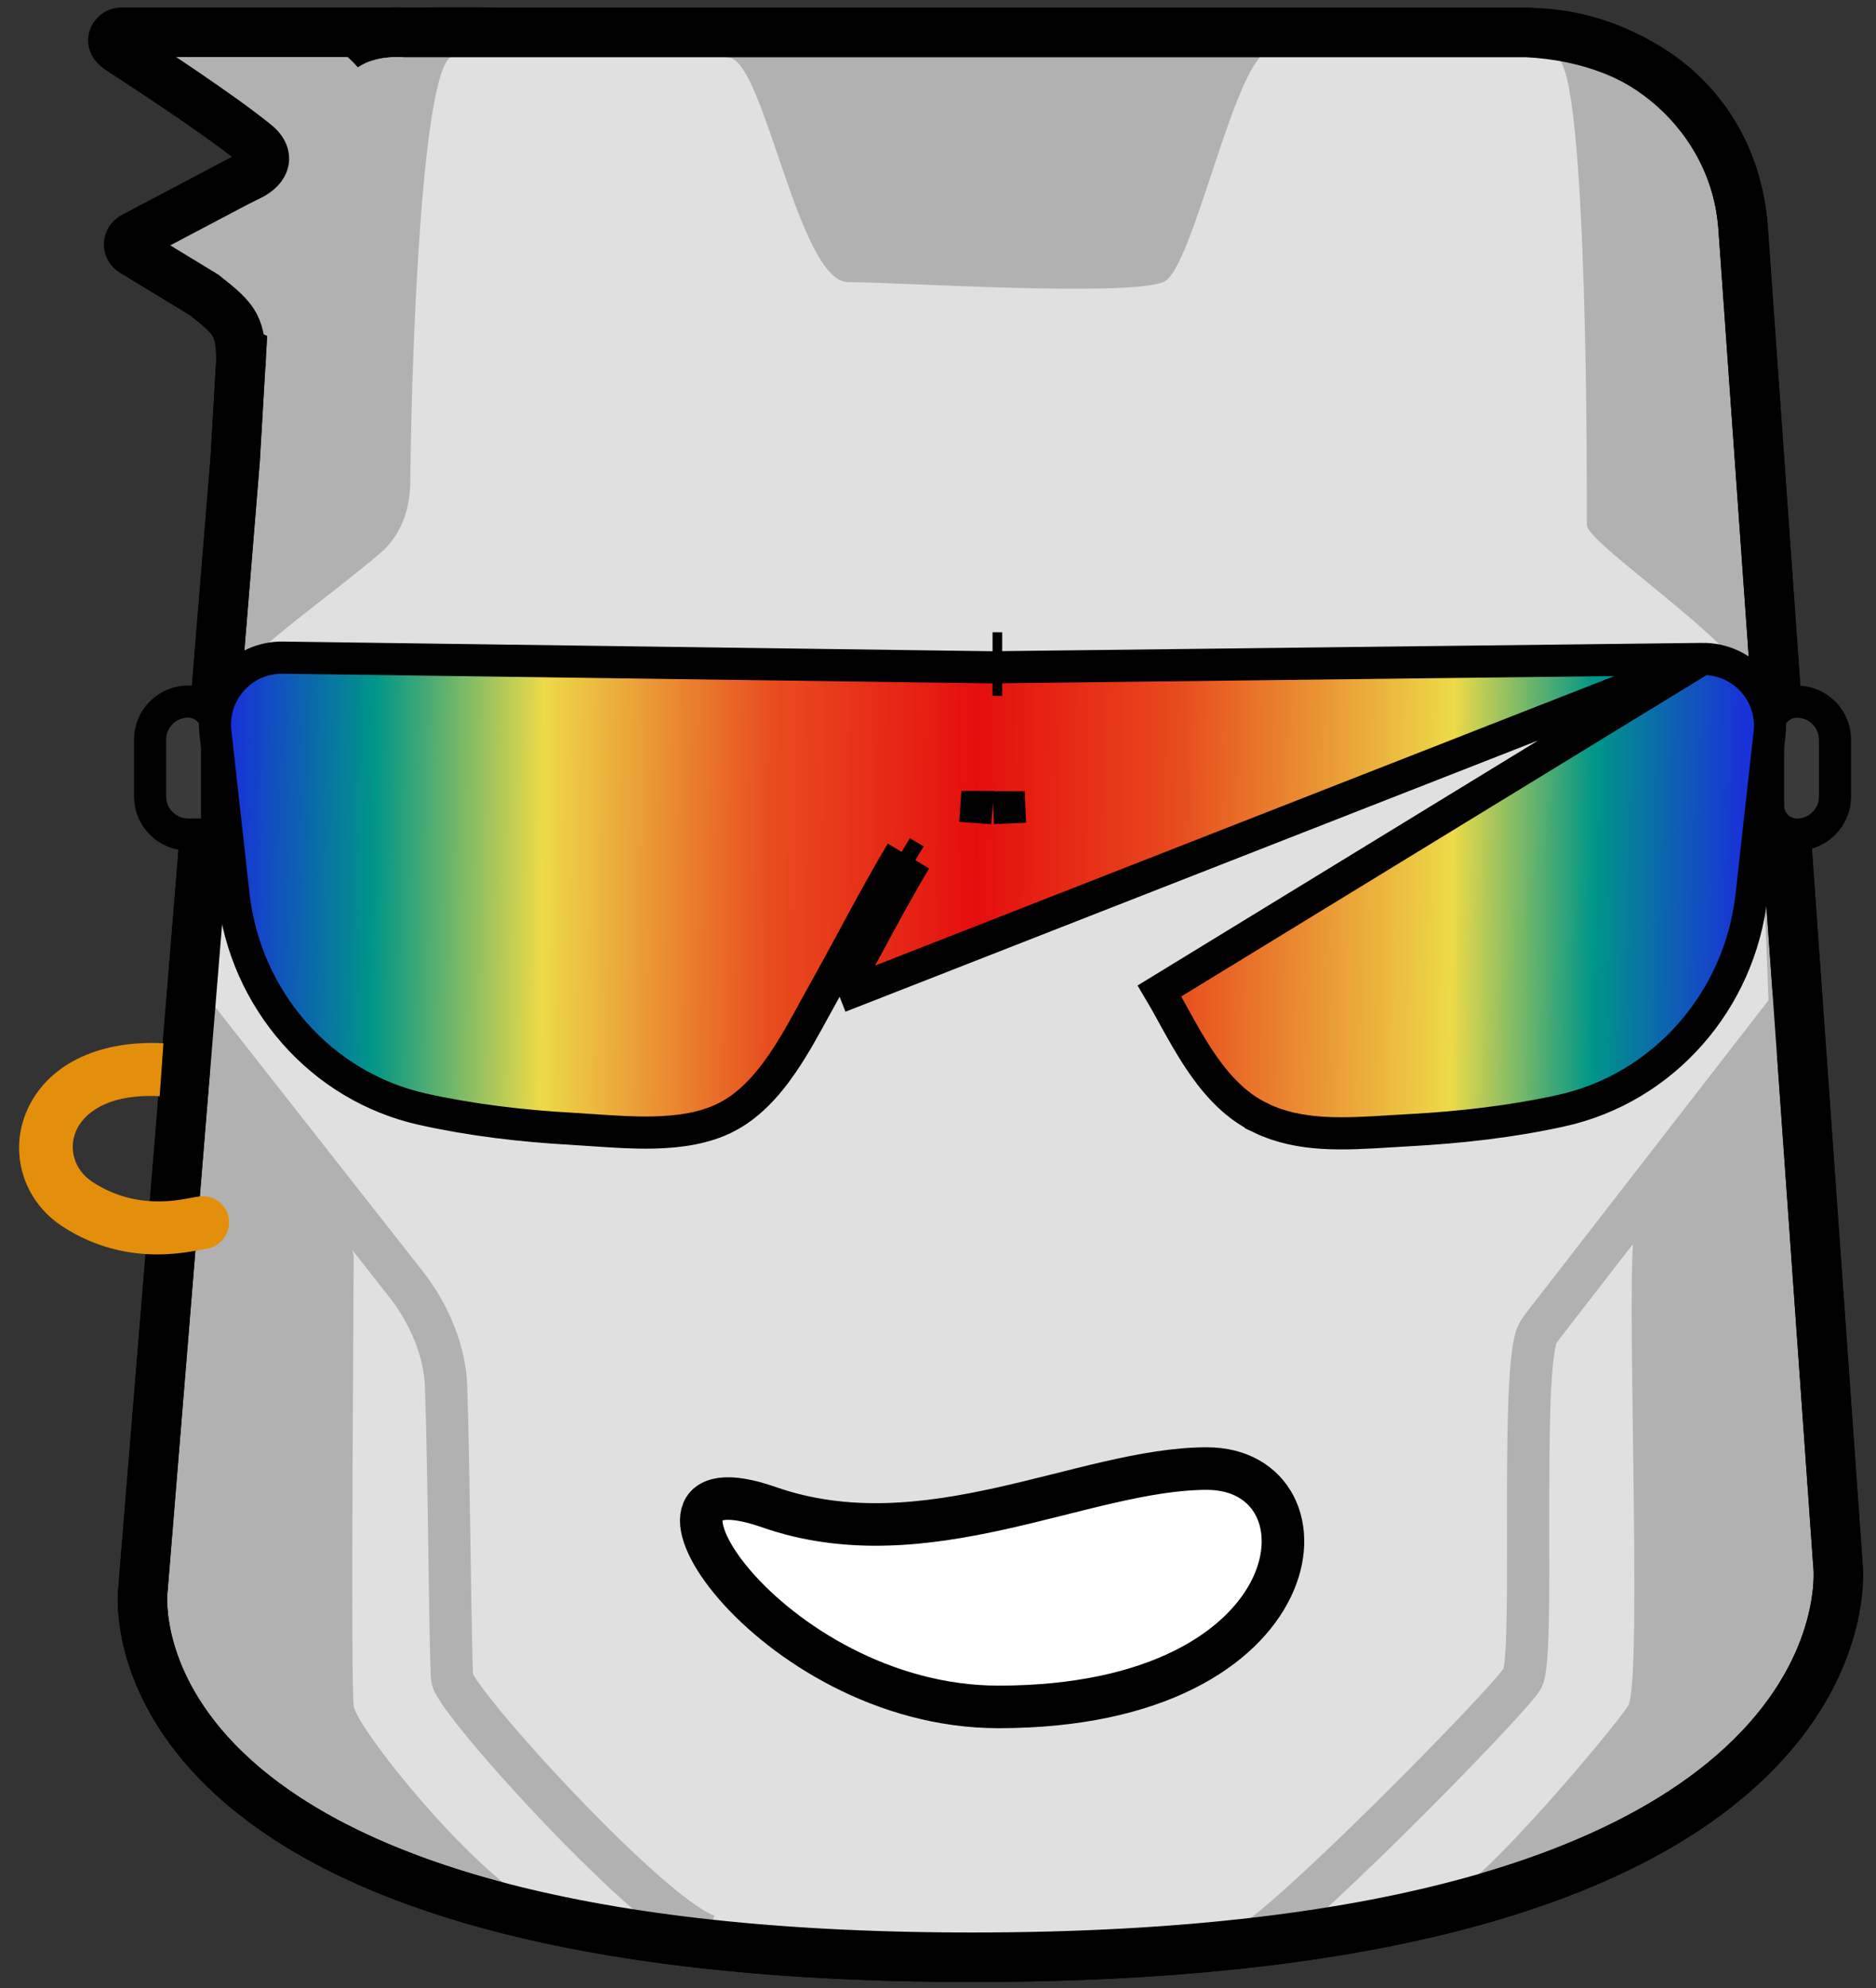 <svg width="67" height="71" viewBox="0 0 67 71" fill="none" xmlns="http://www.w3.org/2000/svg">
<rect x="0" y="0" width="67" height="71" fill="#333333" stroke="none"/>
<path d="M62.248 8.079L65.637 55.849C65.641 55.906 65.645 55.954 65.649 56.011C65.714 57.117 65.795 69.896 34.714 69.896C4.894 69.896 5.023 57.944 5.094 56.878C5.098 56.822 5.103 56.774 5.108 56.718L8.397 16.421L8.908 7.663C9.08 4.725 10.682 2.492 12.654 1.462C13.094 1.233 13.593 1.159 14.09 1.156C15.523 1.147 16.788 1.12 17.755 1.159H54.523C58.567 1.159 61.931 4.173 62.248 8.079Z" fill="#B1B1B1" stroke="black" stroke-width="1.76" stroke-miterlimit="10"/>
<path d="M16.067 2.06C15.11 2.836 14.713 11.672 14.652 17.244C14.641 18.202 14.312 19.128 13.583 19.751C11.815 21.264 8.845 23.32 8.723 23.941C8.471 25.214 7.587 35.441 7.587 36.206C7.587 36.654 12.632 43.894 12.632 44.871C12.632 45.848 12.521 60.066 12.632 60.921C12.742 61.776 17.637 67.833 19.798 68.309C22.815 68.973 40.542 70.602 51.605 67.799C52.786 67.5 57.59 61.776 58.143 60.921C58.696 60.066 58.017 44.72 58.395 43.955C58.906 42.92 63.172 37.313 63.172 36.336C63.172 35.359 62.795 26.018 62.418 24.363C62.105 22.989 56.673 19.395 56.673 18.749C56.673 17.991 56.736 2.293 55.587 2.06C54.33 1.805 46.583 1.833 45.367 1.833C44.15 1.833 42.619 9.665 41.548 10.075C40.165 10.605 32.064 10.075 30.295 10.075C28.526 10.075 27.315 2.272 26.06 2.06C24.552 1.805 16.695 1.551 16.067 2.06Z" fill="#E0E0E0"/>
<path d="M44.439 69.511C45.484 69.31 53.889 60.767 54.371 59.943C54.817 59.181 54.315 49.755 54.849 47.798C54.913 47.567 55.073 47.385 55.22 47.195L63.915 35.978M25.329 69.134C23.444 68.675 16.248 60.767 16.151 59.943C16.081 59.338 16.046 52.892 15.933 49.516C15.889 48.22 15.306 46.885 14.505 45.865L6.974 36.276" stroke="#B1B1B1" stroke-width="1.509"/>
<path d="M62.249 8.079L65.638 55.85C65.642 55.906 65.647 55.954 65.65 56.011C65.715 57.118 65.796 69.896 34.715 69.896C4.895 69.896 5.024 57.945 5.095 56.878C5.099 56.822 5.104 56.774 5.109 56.718L8.398 16.421L8.909 7.663C9.132 3.85 11.675 0.924 14.476 1.159C15.763 1.159 16.899 1.159 17.756 1.159H54.524C58.993 1.379 61.932 4.173 62.249 8.079Z" stroke="black" stroke-width="1.769" stroke-miterlimit="10"/>
<path d="M4.344 1H9.653C12.028 1 13.986 2.971 13.639 5.321C13.139 8.708 12.19 10.594 11.251 11.641C10.082 12.943 8.666 11.46 7.289 10.382L4.743 8.833C4.538 8.711 4.549 8.42 4.759 8.309L8.444 6.362L9.007 6.082C9.607 5.727 9.514 5.321 9.165 5.024C9.162 5.021 9.158 5.018 9.154 5.015C9.151 5.012 9.147 5.009 9.144 5.006C7.888 3.977 5.266 2.262 4.409 1.707C4.223 1.587 3.981 1.441 4.039 1.227C4.073 1.103 4.185 1 4.344 1Z" fill="#B1B1B1"/>
<path d="M16.52 1.152H10.432H4.344C4.185 1.152 4.073 1.255 4.039 1.379C3.981 1.592 4.223 1.738 4.409 1.859C5.266 2.413 7.888 4.128 9.144 5.158C9.147 5.161 9.151 5.163 9.154 5.166V5.166C9.158 5.17 9.162 5.172 9.165 5.175C9.514 5.472 9.607 5.878 9.007 6.234L8.444 6.514L4.759 8.46C4.549 8.572 4.538 8.862 4.743 8.984L7.289 10.533C8.444 11.438 8.608 11.652 8.608 13.076" stroke="black" stroke-width="1.769" stroke-miterlimit="10"/>
<path d="M7.752 26.086V29.802H6.72C5.97 29.802 5.36 29.192 5.36 28.443V26.412C5.36 25.663 5.97 25.054 6.72 25.054C7.29 25.054 7.752 25.516 7.752 26.086Z" fill="#3A3A3A" stroke="black" stroke-width="1.148"/>
<path d="M63.145 26.089C63.145 25.519 63.606 25.057 64.177 25.057C64.927 25.057 65.536 25.667 65.536 26.416V28.447C65.536 29.196 64.927 29.805 64.177 29.805C63.606 29.805 63.145 29.343 63.145 28.773V26.089Z" fill="#3A3A3A" stroke="black" stroke-width="1.148"/>
<path d="M60.792 23.532L60.791 23.532L35.456 23.831L35.449 23.831L35.441 23.831L10.104 23.485L10.103 23.485C8.664 23.465 7.533 24.709 7.692 26.138C7.692 26.138 7.692 26.138 7.692 26.138C7.692 26.138 7.692 26.138 7.692 26.138L8.34 31.961L8.34 31.961C8.755 35.691 11.454 38.802 15.101 39.613C16.841 39.998 18.627 40.21 20.418 40.31L20.418 40.31C20.672 40.325 20.926 40.342 21.181 40.36C21.893 40.408 22.61 40.458 23.326 40.443C24.29 40.422 25.177 40.285 25.924 39.906L25.925 39.906C26.727 39.5 27.369 38.813 27.942 37.977C28.368 37.355 28.731 36.69 29.093 36.026C29.223 35.788 29.353 35.55 29.486 35.314M60.792 23.532L29.986 35.595M60.792 23.532C62.232 23.512 63.361 24.757 63.2 26.18L63.2 26.181L62.555 31.986C62.555 31.987 62.555 31.987 62.555 31.987C62.137 35.734 59.42 38.857 55.754 39.664C53.99 40.053 52.183 40.257 50.365 40.358C50.136 40.37 49.909 40.384 49.685 40.398C47.992 40.503 46.429 40.6 45.026 39.923L45.026 39.922C44.188 39.519 43.544 38.858 42.978 38.05C42.55 37.439 42.188 36.78 41.817 36.104C41.689 35.871 41.56 35.636 41.427 35.4L40.927 35.683L60.792 23.532ZM29.486 35.314L29.986 35.595M29.486 35.314C29.486 35.314 29.486 35.314 29.486 35.314L29.986 35.595M29.486 35.314C29.821 34.718 30.152 34.104 30.486 33.486C31.04 32.46 31.601 31.419 32.2 30.422M29.986 35.595C30.332 34.98 30.667 34.359 31.003 33.738C31.55 32.722 32.098 31.707 32.692 30.718M32.2 30.422C32.2 30.422 32.2 30.423 32.2 30.423L32.692 30.718M32.2 30.422L32.692 30.718M32.2 30.422L32.692 30.718M34.872 28.817C34.872 28.817 34.871 28.817 34.87 28.817L34.83 29.39L34.874 28.817C34.874 28.817 34.873 28.817 34.872 28.817ZM36.047 28.831C36.047 28.831 36.047 28.831 36.046 28.831L36.072 29.404L36.047 28.831Z" fill="url(#paint0_linear_1003_1940)" stroke="black" stroke-width="1.148"/>
<path d="M35.448 23.715H35.792H35.448Z" fill="#3A3A3A" stroke="black" stroke-width="2.271"/>
<path d="M7.218 44.614C7.747 44.607 8.179 44.178 8.182 43.656C8.186 43.133 7.76 42.714 7.231 42.721L7.218 44.614ZM7.231 42.721C7.088 42.722 6.92 42.758 6.874 42.767C6.779 42.785 6.681 42.804 6.56 42.824C6.325 42.864 6.026 42.901 5.684 42.903C5.005 42.906 4.155 42.769 3.301 42.207L2.219 43.789C3.455 44.602 4.697 44.801 5.657 44.796C6.135 44.793 6.543 44.741 6.844 44.69C6.993 44.666 7.12 44.641 7.202 44.625C7.332 44.6 7.291 44.613 7.218 44.614L7.231 42.721ZM3.301 42.207C2.631 41.767 2.444 40.997 2.724 40.369C2.983 39.787 3.799 39.05 5.702 39.146L5.836 37.256C3.388 37.132 1.654 38.106 0.973 39.635C0.313 41.116 0.798 42.855 2.219 43.789L3.301 42.207Z" fill="#E48F0B"/>
<path d="M43.101 52.444C38.72 52.444 33.077 55.786 27.457 53.821C21.503 51.739 27.457 60.955 35.658 60.955C47.05 60.955 47.809 52.444 43.101 52.444Z" fill="white" stroke="black" stroke-width="1.52"/>
<defs>
<linearGradient id="paint0_linear_1003_1940" x1="5.705" y1="30.26" x2="62.204" y2="30.834" gradientUnits="userSpaceOnUse">
<stop stop-color="#2400FF"/>
<stop offset="0.136" stop-color="#009688"/>
<stop offset="0.242" stop-color="#EDDA48"/>
<stop offset="0.386" stop-color="#E84D1F"/>
<stop offset="0.516" stop-color="#E50E0E"/>
<stop offset="0.64" stop-color="#E7491D"/>
<stop offset="0.817" stop-color="#EDDA48"/>
<stop offset="0.906" stop-color="#009688"/>
<stop offset="1" stop-color="#1932D8"/>
</linearGradient>
</defs>
</svg>
